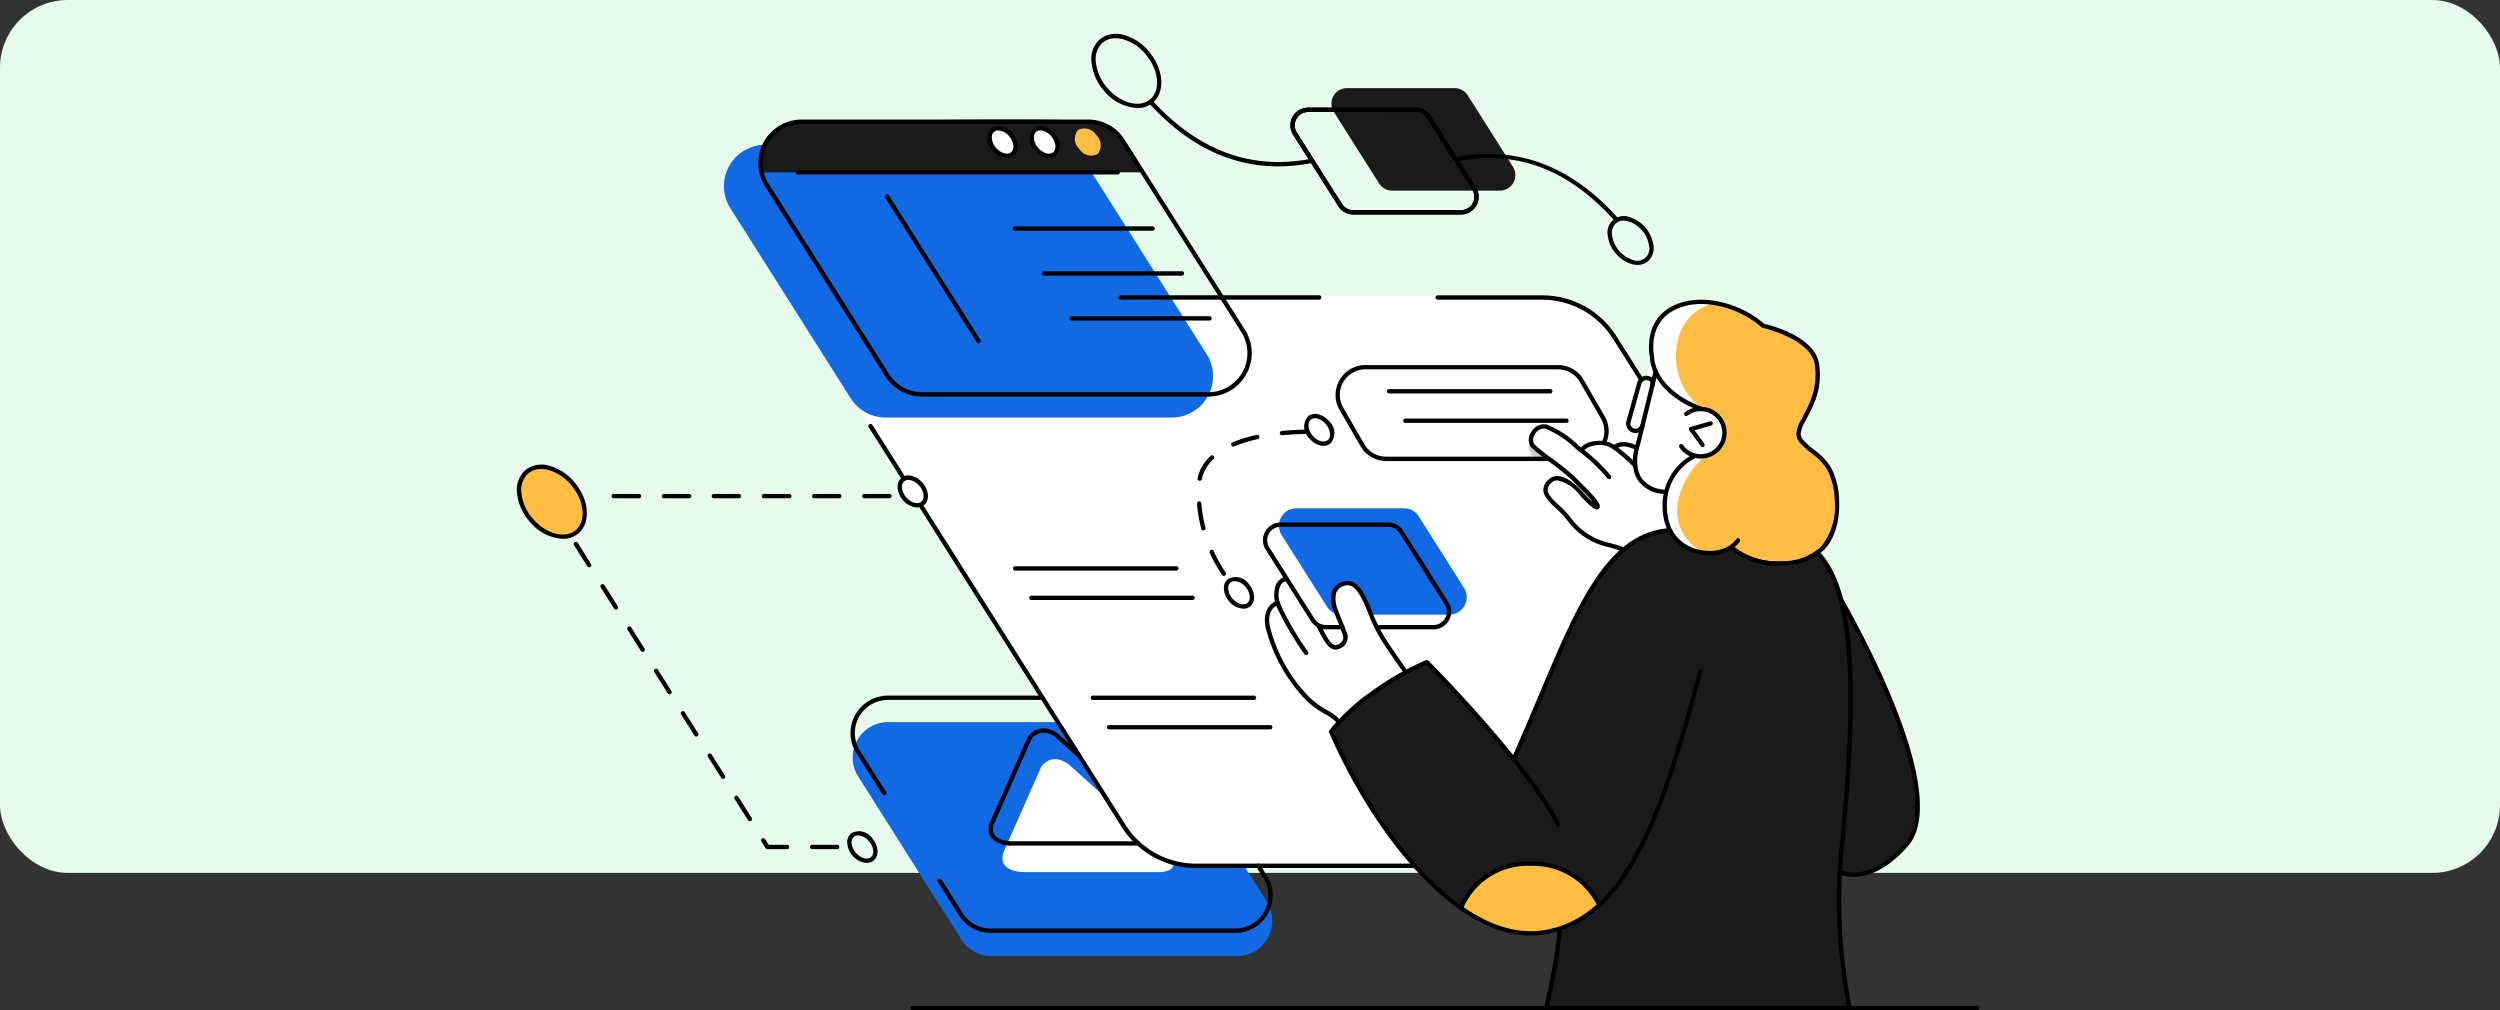 <svg xmlns="http://www.w3.org/2000/svg" xmlns:xlink="http://www.w3.org/1999/xlink" width="295" height="119.21" viewBox="0 0 295 119.21">
  <rect x="0" y="0" width="295" height="119.21" fill="#333333" stroke="none"/>
  <defs>
    <clipPath id="clip-path">
      <rect id="Rectángulo_39315" data-name="Rectángulo 39315" width="172.589" height="115.21" fill="none"/>
    </clipPath>
  </defs>
  <g id="_57" data-name="57" transform="translate(-1125.051 -3055)">
    <rect id="Rectángulo_401654" data-name="Rectángulo 401654" width="295" height="103" rx="8" transform="translate(1125.051 3055)" fill="#e6fbee"/>
    <g id="Grupo_1099907" data-name="Grupo 1099907" transform="translate(1186.051 3059)">
      <g id="Grupo_143471" data-name="Grupo 143471" clip-path="url(#clip-path)">
        <path id="Trazado_159929" data-name="Trazado 159929" d="M100.441,131.967l10.731,16.956a4.18,4.18,0,0,1-3.532,6.416H78.67a4.179,4.179,0,0,1-3.532-1.945l-12.18-19.245a4.18,4.18,0,0,1,3.532-6.416h28.97a4.181,4.181,0,0,1,3.532,1.945Z" transform="translate(-22.692 -46.523)" fill="#1169e3"/>
        <path id="Trazado_159930" data-name="Trazado 159930" d="M94.68,135.523s1.123-1.869,3.274-.285l12.069,10.874s1.139,1.615-1.2,1.822H92.858s-3.448.172-2.619-2.363Z" transform="translate(-32.82 -49.024)" fill="#fff"/>
        <path id="Trazado_159931" data-name="Trazado 159931" d="M155.871,58.931l26.147,41.312a10.185,10.185,0,0,1-8.607,15.632H102.825a10.186,10.186,0,0,1-8.607-4.738L64.541,64.247a10.186,10.186,0,0,1,8.607-15.633h70.586a10.186,10.186,0,0,1,8.607,4.738Z" transform="translate(-22.926 -17.706)" fill="#fff"/>
        <path id="Trazado_159932" data-name="Trazado 159932" d="M163.261,97.428,158.558,90l-.635-1a2.049,2.049,0,0,0-1.74-.957h-12.7a2.058,2.058,0,0,0-1.74,3.16l5.338,8.435a2.048,2.048,0,0,0,1.74.958h12.7a2.06,2.06,0,0,0,1.741-3.16" transform="translate(-51.508 -32.064)" fill="#1169e3"/>
        <path id="Trazado_159933" data-name="Trazado 159933" d="M209.877,65.229a4.369,4.369,0,0,1,2.409,0c1.333.375,1.777,1.275,1.883,2.637s-1.053,3.17-3.744,2.509c0,0-4.136.557-5.18,2.582a9.757,9.757,0,0,0-1.049,2.356s-.785,3.073.365,4.6c0,0-4.675.65-5.42,2.365,0,0-2.627-.878-3.571-1.15s-2.148-1.677-3.049-2.644-2.576-2.469-2.589-2.985.14-1.342.751-1.493,1.851-.081,3.164,1.451,2.164,1.945,2.213,1.654-1.766-2.424-3.4-3.713-4.059-3.182-4.415-3.6.163-1.567.671-1.8,1.291-.413,2.685.608,2.5,1.908,2.5,1.908a3.64,3.64,0,0,1,4.014-.3,2.076,2.076,0,0,1,2.01-.189l.149-.8s-1.965-1.765-1.883-2.43,3.3-2.94,3.3-2.94l.675-5.04a10.5,10.5,0,0,0,3.8,4.826c2.736,1.778,3.712,1.6,3.712,1.6" transform="translate(-68.52 -21.418)" fill="#fff"/>
        <path id="Trazado_159934" data-name="Trazado 159934" d="M141.422,100.975a2.546,2.546,0,0,0-1.074,2.821s-1.593.917-.861,3.6a14.15,14.15,0,0,0,3.5,6.683c1.813,1.8,4.589,3.271,4.775,3.913a29.386,29.386,0,0,1,3.744-3.286,26.813,26.813,0,0,1,4.054-2.543s-3.5-5.616-4.16-7.141-1.7-3.728-3.231-3.325-1.258,2.055-.8,3.3,1.763,3.672.393,3.939S145.4,106.6,145.4,106.6s-.517-.207-1.611-2.1a25.507,25.507,0,0,0-2.371-3.394Z" transform="translate(-50.734 -36.777)" fill="#fff"/>
        <path id="Trazado_159935" data-name="Trazado 159935" d="M212,51.141c2.495-2.379,5.891-1.553,7.734-.823s3.246,1.292,4.019,2.277a28.2,28.2,0,0,1,4.36,1.86,4.815,4.815,0,0,1,2,5.163,12.974,12.974,0,0,1-1.994,4.644s-.75,1.445.277,2.136a8.366,8.366,0,0,1,4.049,6.987c.184,4.414-2.757,6.819-5.809,6.913s-6.872-.968-7.1-1.555c0,0-4.049,1.844-6.549-1.431s.017-8.025,1.521-8.819a6.86,6.86,0,0,1,3.1-.734,6.479,6.479,0,0,0,1.426-2.318,2.879,2.879,0,0,0-1.576-2.87,5,5,0,0,0-1.617-.388s-3.485-.843-5.285-5.5A5.593,5.593,0,0,1,212,51.141" transform="translate(-76.61 -18.052)" fill="#ffbe43"/>
        <path id="Trazado_159936" data-name="Trazado 159936" d="M208.334,94.656a12.477,12.477,0,0,1,2.928,5.615s4.5,7.921,6.149,12.625,4.487,11.316,1.951,15.777a7.465,7.465,0,0,1-8.121,3.771,38.5,38.5,0,0,0-.1,6.95c.3,3.614,1.146,9.065,1.146,9.065H176.465s.844-3.753,1.076-5.267.533-4.1.533-4.1-3.064,1.976-9.488-1.1-12.271-12.252-13.6-14.588-3.889-7.566-3.889-7.566,5.9-6.39,11.337-8.163l10.073,11.2s2.714-5.987,4.7-10.44,4.691-11.019,7.615-13.3,4.1-2.864,6.248-3.129c0,0,1.228,2.353,3.319,2.669a6.225,6.225,0,0,0,3.569-.466,14.84,14.84,0,0,0,6.133,1.606,8.339,8.339,0,0,0,4.241-1.149" transform="translate(-55.032 -33.507)" fill="#1a1a1a"/>
        <path id="Trazado_159937" data-name="Trazado 159937" d="M167.891,11.918l4.7,7.431a1.832,1.832,0,0,1-1.548,2.812h-12.7a1.832,1.832,0,0,1-1.548-.852l-5.339-8.435a1.832,1.832,0,0,1,1.548-2.812h12.7a1.832,1.832,0,0,1,1.548.853Z" transform="translate(-55.061 -3.665)" fill="#1a1a1a"/>
        <path id="Trazado_159938" data-name="Trazado 159938" d="M82.868,25.528,95.377,45.292a4.873,4.873,0,0,1-4.117,7.479H57.49A4.874,4.874,0,0,1,53.373,50.5l-14.2-22.434a4.873,4.873,0,0,1,4.117-7.479h33.77a4.872,4.872,0,0,1,4.117,2.267Z" transform="translate(-13.99 -7.5)" fill="#1169e3"/>
        <path id="Trazado_159939" data-name="Trazado 159939" d="M188.028,75.79s-.791,1.265.96,2.067l1-.315s-2.09-1.509-1.956-1.752" transform="translate(-68.418 -27.604)" fill="#ccc"/>
        <path id="Trazado_159940" data-name="Trazado 159940" d="M45.335,22.129H90.321l-2.956-4.482a5.3,5.3,0,0,0-2.789-1.493c-2.075-.558-34.951.02-34.951.02a4.832,4.832,0,0,0-4.29,5.954" transform="translate(-16.477 -5.795)" fill="#1a1a1a"/>
        <path id="Trazado_159941" data-name="Trazado 159941" d="M98.233,20.541a1.628,1.628,0,0,1-2.157-.58,1.627,1.627,0,0,1-.173-2.227,1.628,1.628,0,0,1,2.157.58,1.628,1.628,0,0,1,.173,2.227" transform="translate(-34.797 -6.378)" fill="#fff"/>
        <path id="Trazado_159942" data-name="Trazado 159942" d="M90.418,20.541a1.628,1.628,0,0,1-2.157-.58,1.627,1.627,0,0,1-.173-2.227,1.628,1.628,0,0,1,2.157.58,1.629,1.629,0,0,1,.173,2.227" transform="translate(-31.951 -6.378)" fill="#fff"/>
        <path id="Trazado_159943" data-name="Trazado 159943" d="M7.225,88.027c-1.386,1.151-3.83.493-5.459-1.468s-1.825-4.485-.438-5.636,3.83-.493,5.458,1.469,1.825,4.485.439,5.636" transform="translate(-0.147 -29.267)" fill="#ffbe43"/>
        <path id="Trazado_159944" data-name="Trazado 159944" d="M212,51.142a5.593,5.593,0,0,0-1.441,5.548c1.8,4.653,5.285,5.5,5.285,5.5a5.352,5.352,0,0,1,.646.088,7.581,7.581,0,0,1-2.95-7.756,5.642,5.642,0,0,1,4.51-4.723A6.387,6.387,0,0,0,212,51.142" transform="translate(-76.61 -18.052)" fill="#fff"/>
        <path id="Trazado_159945" data-name="Trazado 159945" d="M217.465,89.685c-5.931-3.509-1.731-10.115.459-11.46a6.749,6.749,0,0,0-2.5.709c-1.5.794-4.021,5.544-1.521,8.819a4.749,4.749,0,0,0,3.564,1.932" transform="translate(-77.521 -28.491)" fill="#fff"/>
        <path id="Trazado_159946" data-name="Trazado 159946" d="M175.115,159.326s6.068,4.681,11.708,2.4c0,0,3.5-1.434,4.668-2.8a8.161,8.161,0,0,0-7.943-4.766c-6.031.162-7.624,3.347-8.432,5.159" transform="translate(-63.78 -56.149)" fill="#ffbe43"/>
        <path id="Trazado_159947" data-name="Trazado 159947" d="M174.52,148.715c-9.167,0-18.652-12.14-23.806-23.962a.257.257,0,0,1,.031-.259,24.2,24.2,0,0,1,5.049-4.653,33.743,33.743,0,0,1,6.369-3.631.256.256,0,0,1,.271.06c.119.118,11.908,11.966,15.538,19.241a.257.257,0,0,1-.46.23c-3.4-6.809-14.072-17.721-15.322-18.988a36.871,36.871,0,0,0-6.107,3.513,23.915,23.915,0,0,0-4.836,4.423c5.353,12.2,15.3,24.7,24.581,23.424,9.855-1.349,14.029-14.111,18.462-30.653a.252.252,0,0,1,.314-.181.255.255,0,0,1,.181.314c-4.482,16.729-8.72,29.637-18.888,31.029a10.286,10.286,0,0,1-1.376.093" transform="translate(-54.885 -42.32)"/>
        <path id="Trazado_159948" data-name="Trazado 159948" d="M184.845,119.255a.257.257,0,0,1-.234-.362c1.111-2.464,2.134-4.9,3.122-7.25,4.518-10.751,8.088-19.243,15.287-19.88A.26.26,0,0,1,203.3,92a.257.257,0,0,1-.233.278c-6.891.608-10.406,8.975-14.858,19.567-.99,2.356-2.014,4.791-3.127,7.261a.257.257,0,0,1-.234.151" transform="translate(-67.23 -33.422)"/>
        <path id="Trazado_159949" data-name="Trazado 159949" d="M158.918,112.442a.255.255,0,0,1-.2-.095c-.014-.017-.35-.436-2-2.861a19.9,19.9,0,0,1-1.63-2.824c-.2-.432-.378-.877-.555-1.321a16.737,16.737,0,0,0-.835-1.872c-.1-.182-.208-.362-.324-.534a2.37,2.37,0,0,0-.682-.724,1.218,1.218,0,0,0-1.078-.078,1.446,1.446,0,0,0-.881.883,3.4,3.4,0,0,0,.258,2.008c.122.349.263.69.4,1.033.16.387.326.788.462,1.2.014.043.034.093.057.149a1.446,1.446,0,0,1-.781,2.121c-1.072.515-1.816-.924-2.307-1.877-.1-.2-.2-.388-.285-.528a.257.257,0,1,1,.438-.267c.09.148.191.343.3.56.508.985,1.05,1.927,1.628,1.649.938-.451.711-1.013.528-1.465-.027-.068-.052-.128-.069-.181-.13-.392-.292-.785-.448-1.163-.146-.351-.29-.7-.414-1.059a3.8,3.8,0,0,1-.264-2.33,1.939,1.939,0,0,1,1.193-1.212,1.729,1.729,0,0,1,1.529.124,2.9,2.9,0,0,1,.835.874c.125.185.239.376.347.572a17.176,17.176,0,0,1,.862,1.929c.173.436.347.871.544,1.294a19.306,19.306,0,0,0,1.589,2.751c1.628,2.387,1.965,2.81,1.978,2.827a.256.256,0,0,1-.039.36.252.252,0,0,1-.161.057" transform="translate(-54.087 -36.98)"/>
        <path id="Trazado_159950" data-name="Trazado 159950" d="M141.1,104.517a.254.254,0,0,1-.226-.136,3.422,3.422,0,0,1-.242-2.23,1.625,1.625,0,0,1,1.169-1.361.253.253,0,0,1,.32.17.256.256,0,0,1-.17.32c-.39.12-.664.327-.82.989a2.932,2.932,0,0,0,.2,1.87.256.256,0,0,1-.226.377" transform="translate(-51.19 -36.705)"/>
        <path id="Trazado_159951" data-name="Trazado 159951" d="M144.493,111.85a.255.255,0,0,1-.2-.1,34.763,34.763,0,0,1-3.248-5.533.257.257,0,1,1,.467-.215,34.136,34.136,0,0,0,3.187,5.436.256.256,0,0,1-.048.36.251.251,0,0,1-.156.053" transform="translate(-51.362 -38.554)"/>
        <path id="Trazado_159952" data-name="Trazado 159952" d="M147.589,119.772a.257.257,0,0,1-.189-.083,5.266,5.266,0,0,0-1.486-1.124,10.1,10.1,0,0,1-2.555-1.972,19.022,19.022,0,0,1-4.433-8.149c-.6-2.666,1.287-3.256,1.307-3.262a.256.256,0,0,1,.147.491c-.06.018-1.444.475-.953,2.657a18.452,18.452,0,0,0,4.3,7.9,9.646,9.646,0,0,0,2.443,1.884,5.778,5.778,0,0,1,1.611,1.225.257.257,0,0,1-.017.363.253.253,0,0,1-.173.067" transform="translate(-50.556 -38.306)"/>
        <path id="Trazado_159953" data-name="Trazado 159953" d="M218.241,75.327A3.057,3.057,0,0,1,215.728,74a.257.257,0,0,1,.423-.291,2.54,2.54,0,1,0,.549-3.457.256.256,0,1,1-.312-.408,3.053,3.053,0,1,1,1.852,5.479" transform="translate(-78.556 -25.21)"/>
        <path id="Trazado_159954" data-name="Trazado 159954" d="M219.116,74.933a.257.257,0,0,1-.207-.106l-1.359-1.864a.256.256,0,0,1-.036-.235.259.259,0,0,1,.172-.163L220,71.9a.256.256,0,1,1,.142.493l-1.963.567,1.143,1.568a.256.256,0,0,1-.057.359.25.25,0,0,1-.151.05" transform="translate(-79.217 -26.183)"/>
        <path id="Trazado_159955" data-name="Trazado 159955" d="M210.871,76.984a3.945,3.945,0,0,1-3.2-1.661c-1.127-1.792-.214-4.3-.175-4.411l2.054-8.4a.257.257,0,0,1,.5.122l-2.062,8.427c-.017.052-.873,2.413.119,3.99a3.451,3.451,0,0,0,2.789,1.42.257.257,0,0,1-.024.512" transform="translate(-75.433 -22.697)"/>
        <path id="Trazado_159956" data-name="Trazado 159956" d="M206.958,70.208a1.109,1.109,0,0,1-1.066-1.407l1.274-4.542a1.109,1.109,0,0,1,1.366-.767.866.866,0,0,1,.661,1.177.257.257,0,0,1-.495-.139.367.367,0,0,0-.305-.544.6.6,0,0,0-.733.412l-1.273,4.542a.594.594,0,0,0,1.144.321.257.257,0,0,1,.495.139,1.111,1.111,0,0,1-1.067.809" transform="translate(-74.974 -23.11)"/>
        <path id="Trazado_159957" data-name="Trazado 159957" d="M190.851,175.7a.257.257,0,0,1-.243-.338,68.962,68.962,0,0,0,1.6-9.055.265.265,0,0,1,.283-.228.258.258,0,0,1,.228.284,69,69,0,0,1-1.622,9.162.257.257,0,0,1-.243.175" transform="translate(-69.418 -60.488)"/>
        <path id="Trazado_159958" data-name="Trazado 159958" d="M247.008,137.573a3.935,3.935,0,0,1-1.769-.365.257.257,0,0,1,.242-.453c.134.071,3.29,1.654,7.537-3.141,3.864-4.361-1.755-18.146-7.739-28.624a.257.257,0,1,1,.446-.254c2.2,3.846,12.892,23.333,7.678,29.219-2.637,2.976-4.918,3.618-6.395,3.618" transform="translate(-89.271 -38.1)"/>
        <path id="Trazado_159959" data-name="Trazado 159959" d="M245.02,150.135a.256.256,0,0,1-.251-.2,65.813,65.813,0,0,1-.982-18.582C245.848,111.2,245,100.4,241.034,96.327a.257.257,0,1,1,.368-.357c4.134,4.245,5,14.843,2.894,35.435a65.224,65.224,0,0,0,.973,18.418.256.256,0,0,1-.195.306.24.24,0,0,1-.056.006" transform="translate(-87.763 -34.925)"/>
        <path id="Trazado_159960" data-name="Trazado 159960" d="M194.715,58.632a.254.254,0,0,1-.217-.12l-3.087-4.878a9.852,9.852,0,0,0-8.365-4.6H170.739a.257.257,0,0,1,0-.514h12.306a10.36,10.36,0,0,1,8.8,4.844l3.088,4.878a.258.258,0,0,1-.079.355.265.265,0,0,1-.137.039" transform="translate(-62.093 -17.67)"/>
        <path id="Trazado_159961" data-name="Trazado 159961" d="M135.336,49.029H111.9a.257.257,0,0,1,0-.514h23.432a.257.257,0,0,1,0,.514" transform="translate(-40.664 -17.67)"/>
        <path id="Trazado_159962" data-name="Trazado 159962" d="M129.685,124.783H103.914a10.361,10.361,0,0,1-8.8-4.843L65.255,72.761a.257.257,0,0,1,.434-.275l29.86,47.179a9.852,9.852,0,0,0,8.365,4.6h25.771a.257.257,0,0,1,0,.513" transform="translate(-23.753 -26.357)"/>
        <path id="Trazado_159963" data-name="Trazado 159963" d="M97.888,48.582H64.118A5.1,5.1,0,0,1,59.784,46.2l-14.2-22.434a5.13,5.13,0,0,1,4.334-7.873H83.69a5.1,5.1,0,0,1,4.333,2.387l1.689,2.669,12.509,19.764a5.129,5.129,0,0,1-4.333,7.873M49.919,16.4a4.616,4.616,0,0,0-3.9,7.085l14.2,22.433a4.6,4.6,0,0,0,3.9,2.148h33.77a4.617,4.617,0,0,0,3.9-7.085L87.59,18.55a4.594,4.594,0,0,0-3.9-2.147Z" transform="translate(-16.309 -5.787)"/>
        <path id="Trazado_159964" data-name="Trazado 159964" d="M65.878,134.569a.255.255,0,0,1-.217-.119l-3.073-4.855a4.418,4.418,0,0,1,3.734-6.782H84.561a.256.256,0,0,1,0,.512H66.322a3.906,3.906,0,0,0-3.3,5.995l3.073,4.855a.256.256,0,0,1-.217.394" transform="translate(-22.543 -44.731)"/>
        <path id="Trazado_159965" data-name="Trazado 159965" d="M113.176,162.173H84.33a4.395,4.395,0,0,1-3.733-2.055l-2.52-3.982a.257.257,0,0,1,.434-.275l2.52,3.982a3.885,3.885,0,0,0,3.3,1.817h28.846a3.905,3.905,0,0,0,3.3-5.994l-.8-1.268a.256.256,0,1,1,.433-.275l.8,1.268a4.419,4.419,0,0,1-3.734,6.782" transform="translate(-28.422 -56.091)"/>
        <path id="Trazado_159966" data-name="Trazado 159966" d="M163.675,26.295h-12.7a2.079,2.079,0,0,1-1.765-.972l-5.338-8.434a2.089,2.089,0,0,1,1.764-3.206h12.7a2.078,2.078,0,0,1,1.764.972l5.339,8.434a2.089,2.089,0,0,1-1.765,3.206M145.639,14.2a1.576,1.576,0,0,0-1.331,2.418l5.339,8.435a1.569,1.569,0,0,0,1.331.732h12.7a1.576,1.576,0,0,0,1.331-2.418l-4.7-7.431-.635-1a1.569,1.569,0,0,0-1.331-.732Z" transform="translate(-52.282 -4.983)"/>
        <path id="Trazado_159967" data-name="Trazado 159967" d="M163.675,26.295h-12.7a2.079,2.079,0,0,1-1.765-.972l-5.338-8.434a2.089,2.089,0,0,1,1.764-3.206h12.7a2.078,2.078,0,0,1,1.764.972l5.339,8.434a2.089,2.089,0,0,1-1.765,3.206M145.639,14.2a1.576,1.576,0,0,0-1.331,2.418l5.339,8.435a1.569,1.569,0,0,0,1.331.732h12.7a1.576,1.576,0,0,0,1.331-2.418l-4.7-7.431-.635-1a1.569,1.569,0,0,0-1.331-.732Z" transform="translate(-52.282 -4.983)"/>
        <path id="Trazado_159968" data-name="Trazado 159968" d="M147.826,103.291H145.88a2.078,2.078,0,0,1-1.764-.971l-5.338-8.435a2.088,2.088,0,0,1,1.764-3.206h12.7A2.077,2.077,0,0,1,155,91.65l.635,1a.256.256,0,0,1-.434.274l-.635-1a1.568,1.568,0,0,0-1.331-.733h-12.7a1.575,1.575,0,0,0-1.331,2.418l5.339,8.435a1.567,1.567,0,0,0,1.331.733h1.946a.257.257,0,0,1,0,.513" transform="translate(-50.426 -33.027)"/>
        <path id="Trazado_159969" data-name="Trazado 159969" d="M166.192,104.354h-6.58a.257.257,0,1,1,0-.513h6.58a1.576,1.576,0,0,0,1.332-2.418l-4.7-7.432a.256.256,0,0,1,.434-.274l4.7,7.431a2.088,2.088,0,0,1-1.765,3.206" transform="translate(-58.04 -34.09)"/>
        <path id="Trazado_159970" data-name="Trazado 159970" d="M177.117,72.787h-19.2a3.512,3.512,0,0,1-2.984-1.643l-2.464-4.274a3.532,3.532,0,0,1,2.99-5.412h22.7a3.513,3.513,0,0,1,2.984,1.643l2.464,4.274a3.462,3.462,0,0,1,.227,3.337.256.256,0,0,1-.467-.212,2.967,2.967,0,0,0-.2-2.86L180.7,63.366a3,3,0,0,0-2.546-1.4h-22.7A3.019,3.019,0,0,0,152.9,66.6l2.464,4.273a3,3,0,0,0,2.546,1.4h19.2a.257.257,0,0,1,0,.514" transform="translate(-55.33 -22.384)"/>
        <path id="Trazado_159971" data-name="Trazado 159971" d="M198.923,87.461a.266.266,0,0,1-.107-.024,16.035,16.035,0,0,0-1.891-.559,8.194,8.194,0,0,1-4.651-3.187l-.348-.409a11.8,11.8,0,0,0-.907-.9c-.778-.724-1.513-1.406-1.507-2.218a1.67,1.67,0,0,1,.655-1.227,1.435,1.435,0,0,1,1.086-.376c1.2.069,2.481,1.383,2.979,1.945a11.6,11.6,0,0,0,1.174,1.174c-.429-.554-1.3-1.432-1.938-2.069l-.557-.56a28.871,28.871,0,0,0-2.759-2.223,18.38,18.38,0,0,1-2.1-1.691,1.531,1.531,0,0,1,.04-1.776,1.688,1.688,0,0,1,1.824-.881,11.162,11.162,0,0,1,3.7,2.424c.134.117.245.214.325.28l.032-.03a2.27,2.27,0,0,1,1.238-.646,3.635,3.635,0,0,1,2.675.347,2.082,2.082,0,0,1,1.422-.291,7.141,7.141,0,0,1,1.236.373.257.257,0,0,1-.207.47,6.577,6.577,0,0,0-1.121-.338,1.669,1.669,0,0,0-1.181.3.259.259,0,0,1-.343-.02,2.856,2.856,0,0,0-2.395-.338,1.751,1.751,0,0,0-.974.515c-.134.124-.333.313-.564.161-.079-.053-.249-.2-.481-.4a11.028,11.028,0,0,0-3.483-2.312,1.191,1.191,0,0,0-1.264.647,1.07,1.07,0,0,0-.093,1.172,18.986,18.986,0,0,0,2.018,1.619,29.048,29.048,0,0,1,2.818,2.273l.554.559c1.417,1.422,2.281,2.32,2.341,2.8a.362.362,0,0,1-.195.411c-.122.058-.5.23-2.131-1.611a4.662,4.662,0,0,0-2.623-1.772.951.951,0,0,0-.715.244,1.2,1.2,0,0,0-.484.85c0,.586.65,1.194,1.343,1.838a12.374,12.374,0,0,1,.945.943l.352.415a7.667,7.667,0,0,0,4.388,3.02,15.564,15.564,0,0,1,1.977.589.257.257,0,0,1-.109.49" transform="translate(-68.397 -26.381)"/>
        <path id="Trazado_159972" data-name="Trazado 159972" d="M200.626,80.511a.254.254,0,0,1-.214-.114,20.016,20.016,0,0,0-3.309-3.124.256.256,0,1,1,.312-.408,19.963,19.963,0,0,1,3.425,3.247.256.256,0,0,1-.214.4" transform="translate(-71.752 -27.976)"/>
        <path id="Trazado_159973" data-name="Trazado 159973" d="M205.916,78.923a.254.254,0,0,1-.188-.082,19.851,19.851,0,0,0-2.368-2.043.257.257,0,0,1,.3-.416,20.025,20.025,0,0,1,2.441,2.11.257.257,0,0,1-.188.432" transform="translate(-74.029 -27.802)"/>
        <path id="Trazado_159974" data-name="Trazado 159974" d="M198.918,180.915H73.249a.257.257,0,0,1,0-.513H198.918a.257.257,0,0,1,0,.513" transform="translate(-26.585 -65.706)"/>
        <path id="Trazado_159975" data-name="Trazado 159975" d="M180.741,66.436H161.727a.257.257,0,0,1,0-.514h19.014a.257.257,0,0,1,0,.514" transform="translate(-58.81 -24.01)"/>
        <path id="Trazado_159976" data-name="Trazado 159976" d="M183.752,71.9H164.738a.257.257,0,0,1,0-.514h19.014a.257.257,0,0,1,0,.514" transform="translate(-59.907 -25.999)"/>
        <path id="Trazado_159977" data-name="Trazado 159977" d="M111.36,99.314H92.346a.257.257,0,1,1,0-.513H111.36a.257.257,0,0,1,0,.513" transform="translate(-33.54 -35.985)"/>
        <path id="Trazado_159978" data-name="Trazado 159978" d="M114.37,104.775H95.355a.257.257,0,1,1,0-.513H114.37a.257.257,0,0,1,0,.513" transform="translate(-34.636 -37.974)"/>
        <path id="Trazado_159979" data-name="Trazado 159979" d="M125.78,123.325H106.766a.257.257,0,1,1,0-.513H125.78a.257.257,0,0,1,0,.513" transform="translate(-38.793 -44.73)"/>
        <path id="Trazado_159980" data-name="Trazado 159980" d="M128.789,128.786H109.775a.257.257,0,1,1,0-.513h19.014a.257.257,0,0,1,0,.513" transform="translate(-39.888 -46.719)"/>
        <path id="Trazado_159981" data-name="Trazado 159981" d="M89.73,25.8H51.99a.257.257,0,0,1,0-.514H89.73a.257.257,0,0,1,0,.514" transform="translate(-18.842 -9.21)"/>
        <path id="Trazado_159982" data-name="Trazado 159982" d="M108.538,36.235H92.287a.257.257,0,0,1,0-.514h16.251a.257.257,0,0,1,0,.514" transform="translate(-33.519 -13.01)"/>
        <path id="Trazado_159983" data-name="Trazado 159983" d="M113.959,44.573H97.709a.257.257,0,0,1,0-.514h16.25a.257.257,0,0,1,0,.514" transform="translate(-35.494 -16.047)"/>
        <path id="Trazado_159984" data-name="Trazado 159984" d="M119.084,52.911h-16.25a.257.257,0,0,1,0-.514h16.25a.257.257,0,0,1,0,.514" transform="translate(-37.361 -19.084)"/>
        <path id="Trazado_159985" data-name="Trazado 159985" d="M218.223,89.939a6.875,6.875,0,0,1-1.127-.1c-2.231-.374-4.577-2.146-4.471-6a6.763,6.763,0,0,1,3.564-5.8.256.256,0,0,1,.217.465,6.132,6.132,0,0,0-3.267,5.348c-.121,4.435,3.063,5.314,4.042,5.478,2.969.494,4.08-1.216,4.127-1.289a.256.256,0,0,1,.436.27,4.051,4.051,0,0,1-3.52,1.624" transform="translate(-77.441 -28.416)"/>
        <path id="Trazado_159986" data-name="Trazado 159986" d="M225.491,80.7a8.594,8.594,0,0,1-5.8-1.932.256.256,0,0,1,.361-.364,8.146,8.146,0,0,0,5.6,1.781,6.7,6.7,0,0,0,4.754-1.7,7.587,7.587,0,0,0,1.614-5.547,8.34,8.34,0,0,0-.867-3.51,6.322,6.322,0,0,0-1.815-1.923,11.944,11.944,0,0,1-1.246-1.1,1.9,1.9,0,0,1-.61-1.155,3.629,3.629,0,0,1,.587-1.744c.055-.1.107-.2.154-.294l.2-.395a15.909,15.909,0,0,0,.729-1.553,8.1,8.1,0,0,0,.507-4.342c-.542-3.008-6.077-4.248-6.133-4.26a.264.264,0,0,1-.116-.059c-2.638-2.343-7.268-3.721-10.454-1.969-3.059,1.684-2.251,5.342-2.242,5.378,0,.216.016,3.843,5.658,5.981a.257.257,0,0,1,.149.331.254.254,0,0,1-.331.149c-5.79-2.2-5.98-5.965-5.983-6.377-.077-.386-.734-4.132,2.5-5.912,3.363-1.851,8.212-.444,10.993,1.991.684.158,5.889,1.464,6.464,4.656a8.6,8.6,0,0,1-.533,4.616,16.04,16.04,0,0,1-.751,1.6l-.2.392c-.048.1-.1.2-.16.305A3.3,3.3,0,0,0,228,65.222a1.459,1.459,0,0,0,.471.832,11.431,11.431,0,0,0,1.193,1.052,6.816,6.816,0,0,1,1.948,2.085,8.853,8.853,0,0,1,.925,3.724c.068,1.448-.069,4.143-1.755,5.922a7.2,7.2,0,0,1-5.119,1.858h-.17" transform="translate(-76.524 -17.969)"/>
        <path id="Trazado_159987" data-name="Trazado 159987" d="M106.239,20.541a1.628,1.628,0,0,1-2.157-.58,1.627,1.627,0,0,1-.173-2.227,1.628,1.628,0,0,1,2.157.58,1.629,1.629,0,0,1,.173,2.227" transform="translate(-37.713 -6.378)" fill="#ffbe43"/>
        <path id="Trazado_159988" data-name="Trazado 159988" d="M97.431,20.875a1.753,1.753,0,0,1-.451-.062,2.5,2.5,0,0,1-1.245-.835,1.876,1.876,0,0,1-.14-2.588,1.379,1.379,0,0,1,1.273-.221A2.5,2.5,0,0,1,98.113,18a1.876,1.876,0,0,1,.14,2.588,1.26,1.26,0,0,1-.821.284M96.42,17.62a.76.76,0,0,0-.5.165c-.43.357-.336,1.212.207,1.865a1.985,1.985,0,0,0,.984.667.88.88,0,0,0,.811-.121c.43-.357.336-1.211-.207-1.865a1.989,1.989,0,0,0-.984-.668,1.229,1.229,0,0,0-.315-.044" transform="translate(-34.652 -6.23)"/>
        <path id="Trazado_159989" data-name="Trazado 159989" d="M148.392,74.3a1.729,1.729,0,0,1-.451-.062A2.5,2.5,0,0,1,146.7,73.4a1.876,1.876,0,0,1-.14-2.588,1.379,1.379,0,0,1,1.273-.221,2.5,2.5,0,0,1,1.245.835,1.876,1.876,0,0,1,.14,2.588,1.263,1.263,0,0,1-.821.284m-1.012-3.255a.763.763,0,0,0-.5.165c-.43.358-.336,1.212.207,1.865a1.981,1.981,0,0,0,.984.667.885.885,0,0,0,.811-.12c.43-.358.336-1.212-.207-1.865a1.984,1.984,0,0,0-.984-.667,1.2,1.2,0,0,0-.315-.045" transform="translate(-53.213 -25.688)"/>
        <path id="Trazado_159990" data-name="Trazado 159990" d="M73.76,85.405a1.934,1.934,0,0,1-2.33-2.806,1.934,1.934,0,0,1,2.33,2.806" transform="translate(-25.883 -30.002)" fill="#fff"/>
        <path id="Trazado_159991" data-name="Trazado 159991" d="M72.958,85.734a2.308,2.308,0,0,1-1.7-.893,2.508,2.508,0,0,1-.593-1.378,1.3,1.3,0,0,1,1.726-1.432,2.649,2.649,0,0,1,1.837,2.213,1.38,1.38,0,0,1-.452,1.211,1.26,1.26,0,0,1-.819.279m-1.014-3.251a.761.761,0,0,0-.5.165.88.88,0,0,0-.268.775,1.987,1.987,0,0,0,.475,1.09c.543.654,1.364.9,1.795.547a.883.883,0,0,0,.268-.776,2.138,2.138,0,0,0-1.458-1.757,1.229,1.229,0,0,0-.315-.044" transform="translate(-25.736 -29.855)"/>
        <path id="Trazado_159992" data-name="Trazado 159992" d="M5.414,88.7a5.456,5.456,0,0,1-3.991-2.123A5.941,5.941,0,0,1,.014,83.308a3.107,3.107,0,0,1,1-2.731,3.112,3.112,0,0,1,2.869-.484,5.949,5.949,0,0,1,2.951,1.986c1.716,2.067,1.9,4.757.4,6a2.812,2.812,0,0,1-1.829.621M2.851,80.464a2.309,2.309,0,0,0-1.506.509,2.615,2.615,0,0,0-.82,2.3,5.43,5.43,0,0,0,1.292,2.979c1.536,1.849,3.822,2.492,5.1,1.434s1.064-3.424-.472-5.274A5.429,5.429,0,0,0,3.753,80.59a3.463,3.463,0,0,0-.9-.126" transform="translate(0 -29.119)"/>
        <path id="Trazado_159993" data-name="Trazado 159993" d="M112.029,8.747a5.459,5.459,0,0,1-3.991-2.123,5.947,5.947,0,0,1-1.408-3.266,3.109,3.109,0,0,1,1-2.731A3.111,3.111,0,0,1,110.5.144a5.946,5.946,0,0,1,2.951,1.986c1.716,2.067,1.9,4.757.4,6a2.811,2.811,0,0,1-1.829.621M109.466.514a2.312,2.312,0,0,0-1.506.508,2.615,2.615,0,0,0-.82,2.3A5.429,5.429,0,0,0,108.432,6.3c1.536,1.85,3.822,2.492,5.1,1.435s1.062-3.425-.473-5.274A5.425,5.425,0,0,0,110.368.64a3.49,3.49,0,0,0-.9-.126" transform="translate(-38.831 0)"/>
        <path id="Trazado_159994" data-name="Trazado 159994" d="M63.6,151.708a2.307,2.307,0,0,1-1.7-.893,2.507,2.507,0,0,1-.592-1.377,1.379,1.379,0,0,1,.452-1.211,1.875,1.875,0,0,1,2.518.614,2.506,2.506,0,0,1,.592,1.377,1.38,1.38,0,0,1-.452,1.211,1.262,1.262,0,0,1-.82.279m-1.017-3.249a.758.758,0,0,0-.493.163.883.883,0,0,0-.268.776,1.99,1.99,0,0,0,.475,1.089c.543.655,1.366.9,1.8.547a.884.884,0,0,0,.268-.776,2,2,0,0,0-.475-1.09,1.82,1.82,0,0,0-1.3-.71" transform="translate(-22.327 -53.885)"/>
        <path id="Trazado_159995" data-name="Trazado 159995" d="M133.5,104.522a2.308,2.308,0,0,1-1.7-.893,2.4,2.4,0,0,1-.591-1.683,1.3,1.3,0,0,1,.451-.9,1.875,1.875,0,0,1,2.518.614,2.506,2.506,0,0,1,.592,1.377,1.38,1.38,0,0,1-.452,1.211,1.26,1.26,0,0,1-.819.279m-1.017-3.249a.758.758,0,0,0-.493.163.808.808,0,0,0-.268.558,1.872,1.872,0,0,0,.474,1.307c.542.654,1.364.9,1.795.547a.884.884,0,0,0,.268-.776,2,2,0,0,0-.475-1.09,1.819,1.819,0,0,0-1.3-.71" transform="translate(-47.787 -36.699)"/>
        <path id="Trazado_159996" data-name="Trazado 159996" d="M89.618,20.872a2.308,2.308,0,0,1-1.7-.893,1.876,1.876,0,0,1-.14-2.588A1.875,1.875,0,0,1,90.3,18a1.877,1.877,0,0,1,.14,2.588,1.261,1.261,0,0,1-.82.279M88.6,17.623a.758.758,0,0,0-.493.163c-.43.357-.336,1.211.207,1.865s1.366.9,1.8.547.336-1.211-.207-1.865a1.821,1.821,0,0,0-1.3-.71" transform="translate(-31.806 -6.232)"/>
        <path id="Trazado_159997" data-name="Trazado 159997" d="M129.382,90.706a.255.255,0,0,1-.212-.113,17.368,17.368,0,0,1-1.456-2.62.257.257,0,0,1,.469-.21,16.891,16.891,0,0,0,1.412,2.542.256.256,0,0,1-.212.4m-2.415-5.363a.258.258,0,0,1-.248-.193,17.216,17.216,0,0,1-.5-2.954.256.256,0,1,1,.511-.041,16.694,16.694,0,0,0,.486,2.865.256.256,0,0,1-.184.313.253.253,0,0,1-.065.009m-.428-5.854a.21.21,0,0,1-.053-.006.256.256,0,0,1-.2-.3,4.964,4.964,0,0,1,1.539-2.635.256.256,0,0,1,.349.376,4.467,4.467,0,0,0-1.387,2.365.256.256,0,0,1-.251.2m3.965-4.044a.257.257,0,0,1-.1-.493,16.659,16.659,0,0,1,2.867-.885.254.254,0,0,1,.306.2.257.257,0,0,1-.2.306,16.214,16.214,0,0,0-2.779.857.259.259,0,0,1-.1.02m5.746-1.331a.257.257,0,0,1-.026-.512c1.364-.139,2.434-.154,2.831-.154h.16a.257.257,0,0,1-.006.513h-.154c-.389,0-1.439.015-2.779.152h-.026" transform="translate(-45.971 -26.751)"/>
        <path id="Trazado_159998" data-name="Trazado 159998" d="M50.336,85.9H47.382a.257.257,0,0,1,0-.513h2.954a.257.257,0,1,1,0,.513m-5.908,0H41.473a.257.257,0,0,1,0-.513h2.954a.257.257,0,1,1,0,.513m-5.908,0H35.564a.257.257,0,1,1,0-.513h2.954a.257.257,0,1,1,0,.513m-5.908,0H29.656a.257.257,0,1,1,0-.513h2.954a.257.257,0,0,1,0,.513m-5.909,0H23.747a.257.257,0,0,1,0-.513H26.7a.257.257,0,1,1,0,.513m-5.908,0H17.839a.257.257,0,1,1,0-.513h2.954a.257.257,0,1,1,0,.513" transform="translate(-6.404 -31.101)"/>
        <path id="Trazado_159999" data-name="Trazado 159999" d="M54.563,151.015H51.609a.257.257,0,0,1,0-.513h2.954a.257.257,0,1,1,0,.513m-5.908,0H46.361a.257.257,0,0,1,0-.513h2.293a.257.257,0,1,1,0,.513" transform="translate(-16.792 -54.816)"/>
        <path id="Trazado_160000" data-name="Trazado 160000" d="M33.4,130.534a.258.258,0,0,1-.217-.12l-.509-.8a.257.257,0,0,1,.434-.274l.509.8a.256.256,0,0,1-.08.354.251.251,0,0,1-.137.04m-2.089-3.3a.257.257,0,0,1-.217-.119l-1.581-2.5a.257.257,0,0,1,.434-.275l1.58,2.5a.257.257,0,0,1-.079.354.252.252,0,0,1-.137.039m-3.16-4.992a.258.258,0,0,1-.217-.12l-1.58-2.5a.257.257,0,0,1,.434-.274l1.58,2.5a.256.256,0,0,1-.08.354.25.25,0,0,1-.137.04m-3.16-4.993a.257.257,0,0,1-.217-.119l-1.581-2.5a.257.257,0,0,1,.434-.275l1.58,2.5a.257.257,0,0,1-.079.354.252.252,0,0,1-.137.039m-3.16-4.992a.258.258,0,0,1-.217-.12l-1.579-2.5a.256.256,0,0,1,.434-.274l1.58,2.5a.256.256,0,0,1-.08.354.25.25,0,0,1-.137.04m-3.16-4.993a.257.257,0,0,1-.217-.119l-1.58-2.5a.257.257,0,0,1,.434-.275l1.58,2.5a.257.257,0,0,1-.08.354.25.25,0,0,1-.137.039m-3.16-4.993a.258.258,0,0,1-.217-.119l-1.579-2.5a.256.256,0,0,1,.434-.274l1.58,2.5a.257.257,0,0,1-.079.354.252.252,0,0,1-.137.039m-3.16-4.992a.257.257,0,0,1-.217-.119l-1.58-2.5a.257.257,0,0,1,.434-.275l1.58,2.5a.256.256,0,0,1-.217.394" transform="translate(-3.83 -34.334)"/>
        <path id="Trazado_160001" data-name="Trazado 160001" d="M90.388,142.729a3.4,3.4,0,0,1-2.537-.915,1.859,1.859,0,0,1-.177-1.787l4.45-10.073a2.332,2.332,0,0,1,1.457-1.034,2.783,2.783,0,0,1,2.2.647l2.538,2.284a.257.257,0,1,1-.344.381l-2.518-2.268a2.288,2.288,0,0,0-1.778-.542,1.828,1.828,0,0,0-1.1.767l-4.426,10.02a1.368,1.368,0,0,0,.106,1.291c.6.783,2.246.712,2.267.712h14.687a.256.256,0,1,1,0,.512H90.536c-.01,0-.063,0-.148,0" transform="translate(-31.881 -46.94)"/>
        <path id="Trazado_160002" data-name="Trazado 160002" d="M79.345,47.352a.254.254,0,0,1-.217-.12L68.316,30.149a.257.257,0,1,1,.434-.275L79.562,46.957a.256.256,0,0,1-.217.394" transform="translate(-24.868 -10.837)"/>
        <path id="Trazado_160003" data-name="Trazado 160003" d="M132.6,20.141c-5.59,0-10.674-2.457-15.158-7.336a.256.256,0,1,1,.378-.347c5.388,5.861,11.651,8.146,18.621,6.787a.257.257,0,1,1,.1.5,20.583,20.583,0,0,1-3.939.391" transform="translate(-42.751 -4.507)"/>
        <path id="Trazado_160004" data-name="Trazado 160004" d="M205.951,39.586a2.656,2.656,0,0,1-.684-.095,4.1,4.1,0,0,1-2.835-3.415,1.932,1.932,0,0,1,2.575-2.137,4.1,4.1,0,0,1,2.836,3.415,2.064,2.064,0,0,1-.67,1.813,1.877,1.877,0,0,1-1.221.42m-1.624-5.229a1.374,1.374,0,0,0-.9.3,1.569,1.569,0,0,0-.487,1.378,3.589,3.589,0,0,0,2.457,2.96,1.424,1.424,0,0,0,1.93-1.6,3.585,3.585,0,0,0-2.457-2.959,2.1,2.1,0,0,0-.547-.077" transform="translate(-73.726 -12.326)"/>
        <path id="Trazado_160005" data-name="Trazado 160005" d="M192.984,30.151a.257.257,0,0,1-.191-.085c-5.436-6.025-11.5-8.287-18.548-6.915a.257.257,0,0,1-.1-.5c7.134-1.39,13.537.991,19.027,7.076a.257.257,0,0,1-.191.429" transform="translate(-63.352 -8.108)"/>
        <path id="Trazado_160006" data-name="Trazado 160006" d="M175.2,159.147a.266.266,0,0,1-.1-.02.257.257,0,0,1-.139-.336,8.751,8.751,0,0,1,8.395-5.177,8.9,8.9,0,0,1,8.323,5.024.256.256,0,0,1-.467.212,8.4,8.4,0,0,0-7.856-4.724,8.248,8.248,0,0,0-7.921,4.861.258.258,0,0,1-.237.159" transform="translate(-63.719 -55.949)"/>
      </g>
    </g>
  </g>
</svg>
